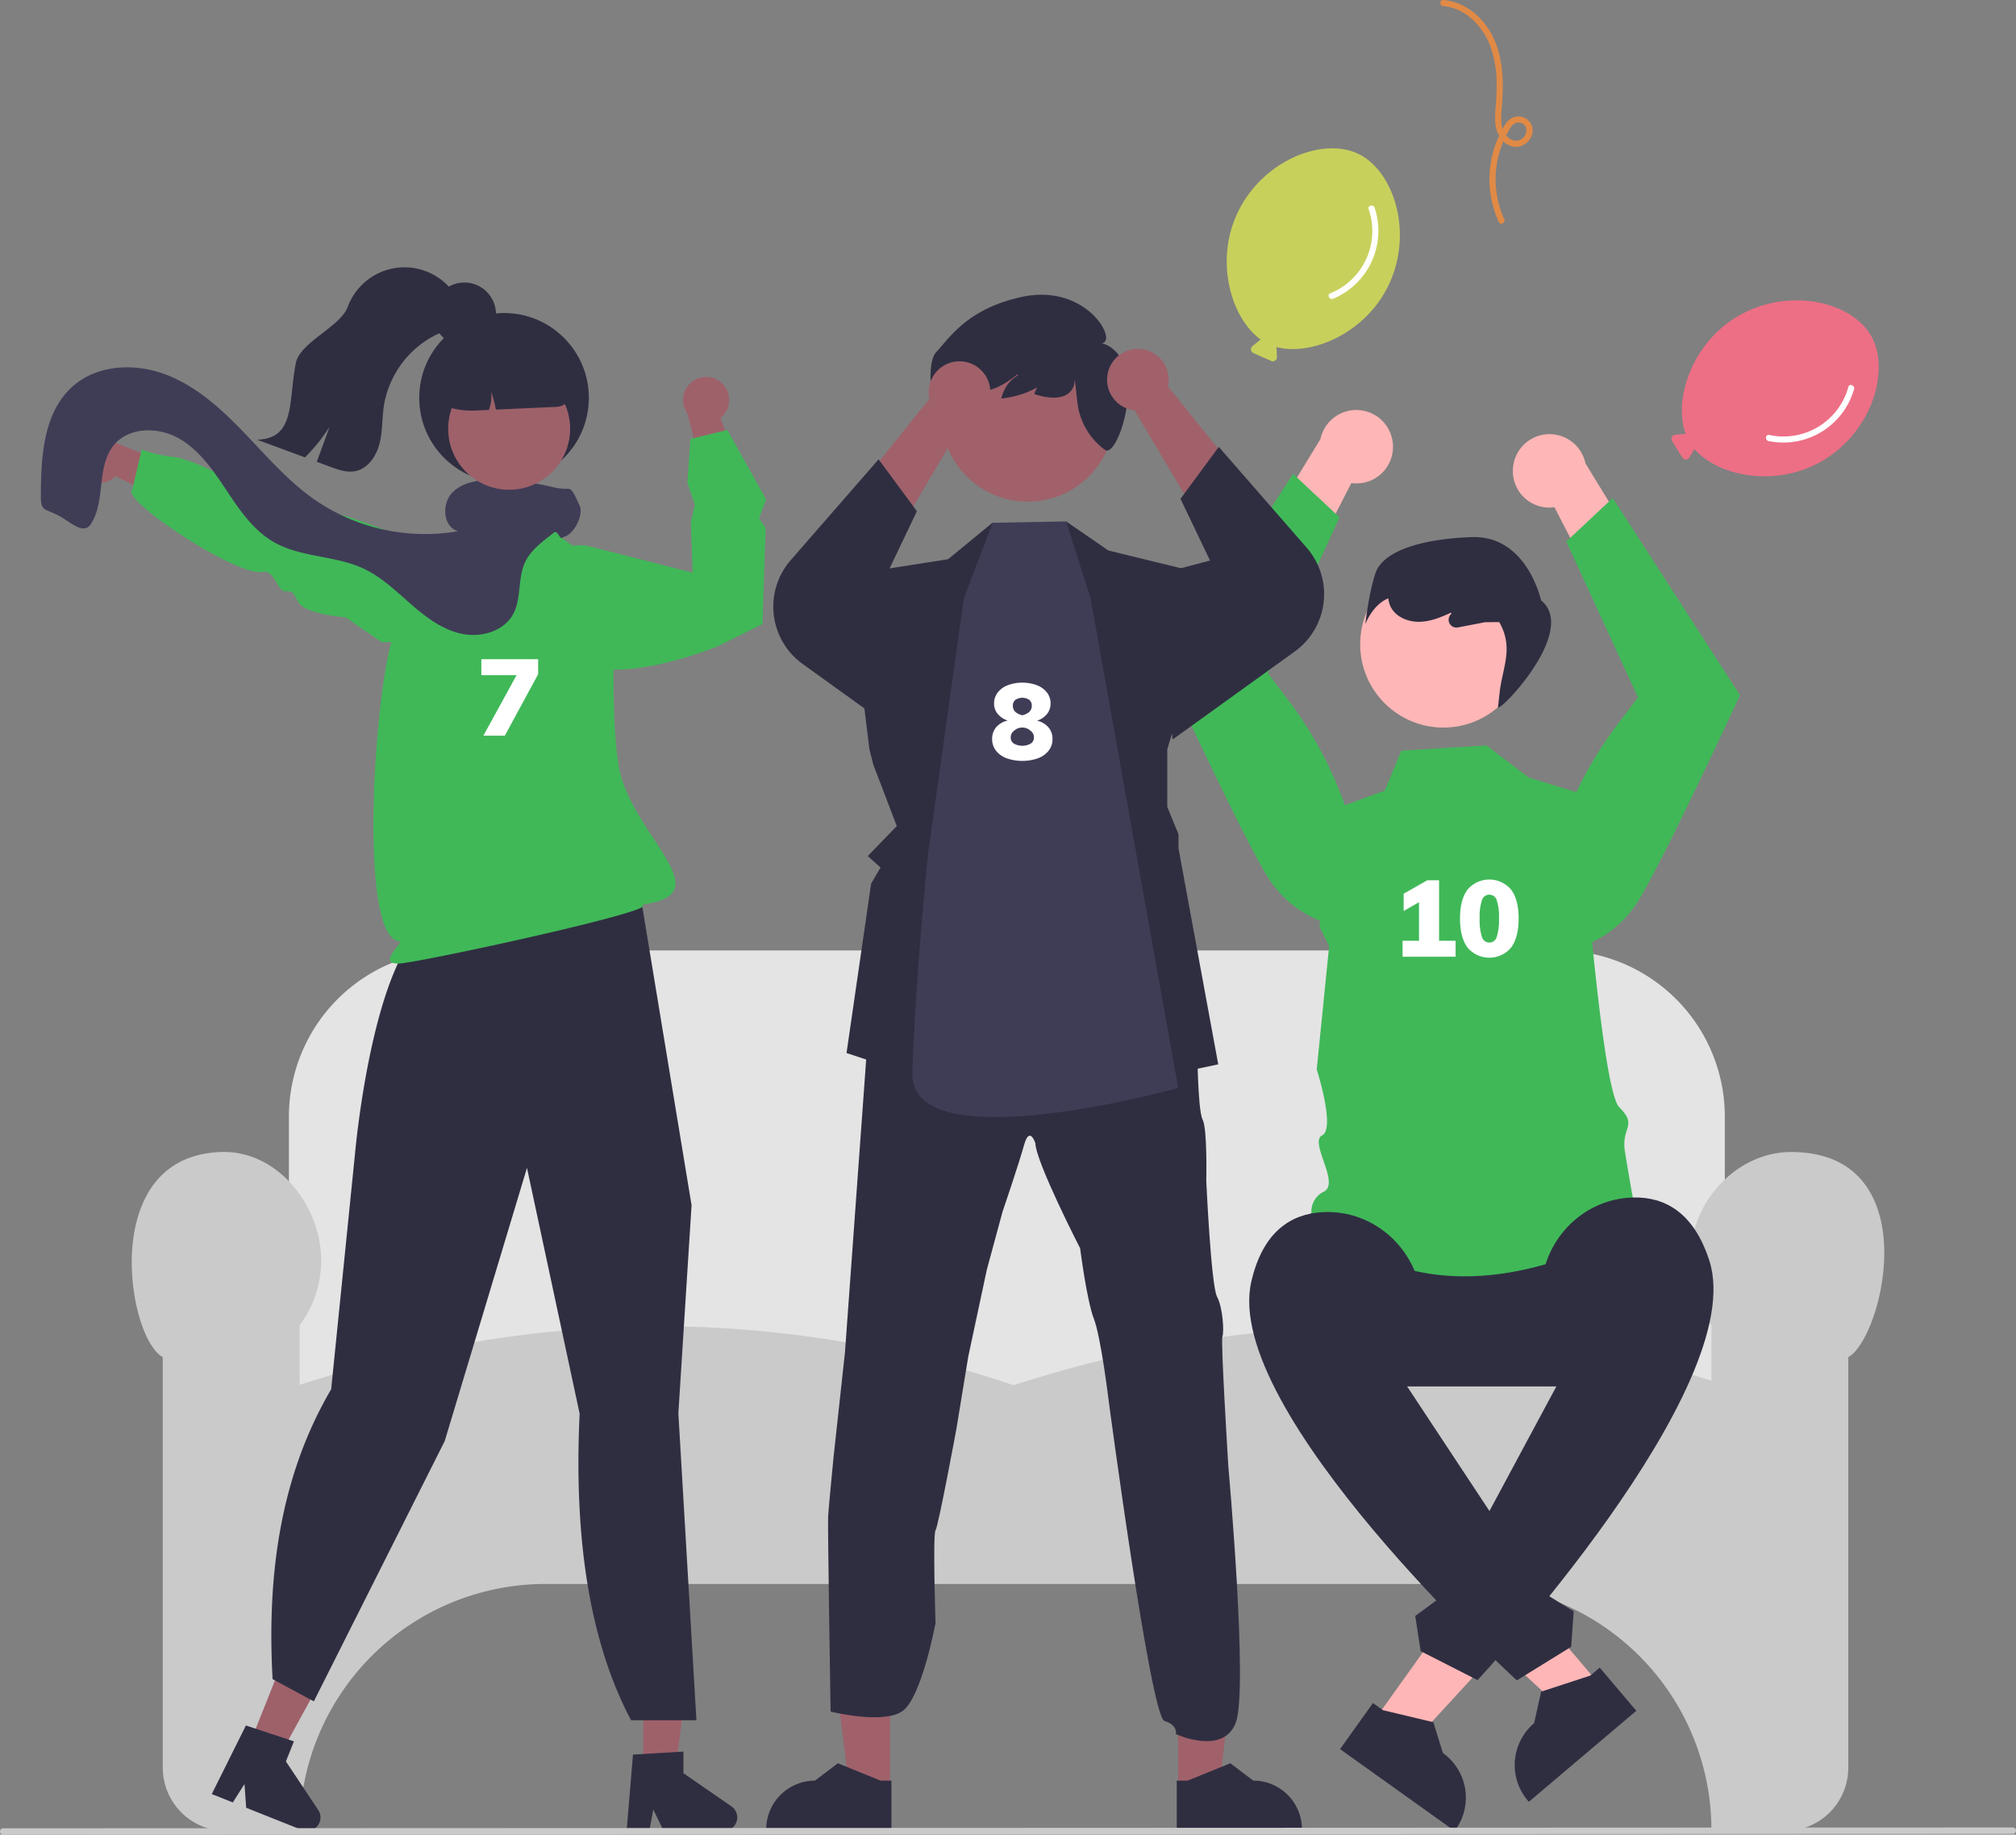 <svg id="undraw_fans_re_cri3" xmlns="http://www.w3.org/2000/svg" width="897.991" height="817.031" viewBox="0 0 897.991 817.031">
  <rect x="0" y="0" width="897.991" height="817.031" fill="#808080" stroke="none"/>
  <path id="Path_400" data-name="Path 400" d="M982.308,731.36H323.578V619.528H333.74V536.289a74.055,74.055,0,0,1,73.971-73.971H899.37a74.055,74.055,0,0,1,73.972,73.971v83.239h8.966Z" transform="translate(-205.05 -39.076)" fill="#e4e4e4"/>
  <path id="Path_401" data-name="Path 401" d="M1009.944,839.77H977.152v-.6a109.514,109.514,0,0,0-109.39-109.39H457.7a109.514,109.514,0,0,0-109.39,109.39v.6H315.518a28.211,28.211,0,0,1-28.179-28.179V628.782c-9.522-5.38-17.267-34.6-12.237-57.933,3.157-14.644,12.271-32.329,37.761-33.424,24.814-1.067,43.232,22.229,44.877,44.653A48.364,48.364,0,0,1,348,615.012h.311v26.079C402.118,623.848,456,615.074,508.479,615.012a490.214,490.214,0,0,1,157.843,26.269c105.665-34.176,210.235-34.841,310.83-1.969v-24.3h.311a48.364,48.364,0,0,1-9.741-32.934c1.8-24.6,21.924-44.628,44.85-44.654h.076c27.035,0,36.6,16.276,39.859,29.937,5.772,24.176-4.825,56-14.384,61.421V811.59A28.211,28.211,0,0,1,1009.944,839.77Z" transform="translate(-214.837 -24.398)" fill="#cacaca"/>
  <path id="Path_402" data-name="Path 402" d="M511.829,651.091,527.658,662.4,578.8,606.726l-23.362-16.687Z" transform="translate(100.071 115.363)" fill="#ffb6b6"/>
  <path id="Path_403" data-name="Path 403" d="M738.371,742.665l4.455,3.183,22.447,5.353,4.27,13.732h0a24.414,24.414,0,0,1,5.673,34.056l-.461.646-51.037-36.459Z" transform="translate(-126.816 15.737)" fill="#2f2e41"/>
  <path id="Path_404" data-name="Path 404" d="M851.675,638.1H735.451a40.879,40.879,0,0,1,0-81.757H851.675a40.879,40.879,0,0,1,0,81.757Z" transform="translate(-132.514 -20.693)" fill="#2f2e41"/>
  <path id="Path_405" data-name="Path 405" d="M791.047,385.962l18.746,14.275,22.608,6.948s9.347,131.472,17.769,139.894.826,8.648,2.519,19.589,5.805,33.367,5.805,33.367c-56.847,30.092-105.855,30.9-145.221-4.313a9.805,9.805,0,0,1,5.35-11.067c7.327-3.888-6.754-22.033-.766-25.066s-2.434-29.352-2.434-29.352l5.525-54.91-4.365-8.777,10.651-53.709,18.483-6.75L753.1,388.3Z" transform="translate(-128.907 -54.005)" fill="#40b858"/>
  <path id="Path_406" data-name="Path 406" d="M788.11,285.885a16.251,16.251,0,0,0,18.528,16.664l26.42,51.353,14.72-26.153-27.346-44.756a16.339,16.339,0,0,0-32.322,2.892Z" transform="translate(-114.228 -76.674)" fill="#ffb6b6"/>
  <path id="Path_407" data-name="Path 407" d="M830.289,293.8l56.667,87.828-.187.4c-.214.463-13.046,28.177-25.48,53.562-1.915,3.909-3.82,7.763-5.668,11.454q-1.2,2.389-2.358,4.679c-5.222,10.3-9.785,18.805-12.509,22.847a47.967,47.967,0,0,1-25.417,19.282l-.262.067-.25-.1a24.342,24.342,0,0,1-14.486-26.777,172.42,172.42,0,0,1,31.993-72.334l9.187-12.109-31.925-69.408Z" transform="translate(-111.912 -72.024)" fill="#40b858"/>
  <path id="Path_408" data-name="Path 408" d="M753.191,276.885a16.251,16.251,0,0,1-18.527,16.664L708.244,344.9l-14.72-26.152,27.346-44.756a16.339,16.339,0,0,1,32.322,2.892Z" transform="translate(-132.719 -78.434)" fill="#ffb6b6"/>
  <path id="Path_409" data-name="Path 409" d="M715.484,284.8l-56.667,87.828.187.4c.214.463,13.046,28.177,25.48,53.562,1.915,3.909,3.82,7.763,5.669,11.454q1.2,2.389,2.357,4.679c5.222,10.3,9.785,18.805,12.509,22.847a47.966,47.966,0,0,0,25.418,19.282l.262.068.25-.1a24.342,24.342,0,0,0,14.486-26.777,172.417,172.417,0,0,0-31.993-72.333L704.254,373.6l31.925-69.408Z" transform="translate(-139.505 -73.784)" fill="#40b858"/>
  <circle id="Ellipse_96" data-name="Ellipse 96" cx="37.081" cy="37.081" r="37.081" transform="translate(605.866 249.85)" fill="#ffb6b6"/>
  <path id="Path_410" data-name="Path 410" d="M737.72,324.253c3.05-8.872,18.23-15.025,42.84-15.881s30.852,28.146,30.852,28.146c16.429,13.327-17.543,49.008-19.186,47.723l.739-6.7c1.224-11.1,6.424-19.768-.189-31.34l-6.35.073-12.043,2.316a3.484,3.484,0,0,1-2.96-6.036l.11-.1-.274-.424c-4.243,1.946-8.615,3.751-13.253,4.024-5.218.307-10.923-1.77-13.423-6.361a10.687,10.687,0,0,1-1.2-4.067c-7.037,2.811-10.254,11.486-10.254,11.486S734.671,333.125,737.72,324.253Z" transform="translate(-124.976 -69.178)" fill="#2f2e41"/>
  <path id="Path_411" data-name="Path 411" d="M607.817,637.276l-14.846,12.57-55.549-51.278,21.909-18.552Z" transform="translate(105.075 113.403)" fill="#ffb6b6"/>
  <path id="Path_412" data-name="Path 412" d="M842.956,748.706l-47.867,40.531-.513-.605a24.415,24.415,0,0,1,2.854-34.407h0l3.126-14.037,21.931-7.18,4.178-3.538Z" transform="translate(-114.092 13.157)" fill="#2f2e41"/>
  <path id="Path_413" data-name="Path 413" d="M754.581,628.915l12.27-26.609c-.138-24.271-20.455-43.983-44.679-42.462-13.49.847-26.123,8.392-31.342,30.818-13.421,57.666,118.263,177.669,118.263,177.669l24.2-14.953,1.115-15.8-13.551-8.352-.012-13.473-12.921-6.129Z" transform="translate(-133.433 -20.024)" fill="#2f2e41"/>
  <path id="Path_414" data-name="Path 414" d="M823.1,622.645l-15.167-22.3c-1.858-24.2,16.769-45.516,41.036-45.992,13.514-.265,26.724,6.216,33.77,28.137,18.117,56.367-103.254,186.792-103.254,186.792L754.14,756.368l-2.41-15.652,12.818-9.438-1.1-13.428,12.374-7.171Z" transform="translate(-121.339 -21.083)" fill="#2f2e41"/>
  <path id="Path_415" data-name="Path 415" d="M770.637,463.12v7.125H747.014V463.12h7.316V445.952l-6.838,3.921v-7.7l10.52-5.978h5.26V463.12Z" transform="translate(-122.261 -44.183)" fill="#fff"/>
  <path id="Path_416" data-name="Path 416" d="M771.785,466.235q-3.371-4.495-3.371-13.007,0-8.368,3.371-12.84a12.723,12.723,0,0,1,19.367,0q3.371,4.472,3.371,12.84,0,8.512-3.371,13.007a12.679,12.679,0,0,1-19.368,0Zm12.983-4.758a24.22,24.22,0,0,0,1-8.249,23.425,23.425,0,0,0-1-8.082,3.432,3.432,0,0,0-6.6,0,23.419,23.419,0,0,0-1,8.082,24.214,24.214,0,0,0,1,8.249,3.423,3.423,0,0,0,6.6,0Z" transform="translate(-118.077 -44.238)" fill="#fff"/>
  <path id="Path_417" data-name="Path 417" d="M335.99,677.638H317.852l-8.63-69.968h26.772Z" transform="translate(60.458 118.81)" fill="#a0616a"/>
  <path id="Path_418" data-name="Path 418" d="M565.7,795.248l-55.782,0v-.706a21.713,21.713,0,0,1,21.71-21.712h0l10.189-7.73,19.011,7.731H565.7Z" transform="translate(-168.617 20.123)" fill="#2f2e41"/>
  <path id="Path_419" data-name="Path 419" d="M438.973,677.638h18.138l8.629-69.968H438.968Z" transform="translate(85.826 118.81)" fill="#a0616a"/>
  <path id="Path_420" data-name="Path 420" d="M662.871,795.248l55.782,0v-.706a21.713,21.713,0,0,0-21.71-21.712h0l-10.189-7.73L667.74,772.83h-4.869Z" transform="translate(-138.713 20.123)" fill="#2f2e41"/>
  <path id="Path_421" data-name="Path 421" d="M532.993,710.508c.268-3.992,2.4-26.072,2.4-26.072l5.1-46.824,8.992-124.121.587-8.125,47.1-9.043,32.194-15.434,38.266,12.232,29.8,11.174s.051,4.783.281,10.561c.306,7.564.842,16.837,2.117,19.248,2.13,4.26,1.594,27.13,1.594,27.13s2.117,46.531,4.783,51.633,3.2,15.727,2.4,17.857,2.666,58.011,2.666,58.011,8.9,98.888,3.318,113.8-26.7,5.144-26.7,5.144,1.02-3.979-5.1-5.855S658.02,659.73,658.02,659.73s-3.469-28.75-6.658-36.99-6.122-31.391-6.122-31.391-19.694-38.317-19.949-46.837c0,0-2.577-7.972-5.013.8s-9.617,29.8-9.617,29.8l-7,25.817-8.24,38.572-5.332,32.475s-7.985,43.1-9.26,44.962,0,41.238,0,41.238-6.174,33.533-14.9,39.388-31.84.093-31.84.093S532.725,714.5,532.993,710.508Z" transform="translate(-164.113 -35.445)" fill="#2f2e41"/>
  <path id="Path_422" data-name="Path 422" d="M327.935,302.468l10.471,27.42L325.485,343.26l5.689,5.089-4.2,7.2-10.945,75.42,60,19.781,20.2-22.021,15.931,22.021L481.6,436l-17.7-96.178v-6.287l-5-12.14v-25.7l22.959-76.507-49.158-12-18.839-12.962-6.1,18.229L381.8,208.441l-.677-13.693-19.86,16.31-26.48,4.147-20.025,3.981-2.551,5.544,5.1-1.109,8.929,72.128Z" transform="translate(61.042 37.975)" fill="#2f2e41"/>
  <path id="Path_423" data-name="Path 423" d="M587.323,336.727l12.813-33.607,32.73-.6,10.861,34.207L682.764,554.8s-119.594,33.3-118.381-6.729c1.275-42.092,7.031-98,7.031-98Z" transform="translate(-157.97 -70.319)" fill="#3f3d56"/>
  <circle id="Ellipse_97" data-name="Ellipse 97" cx="38.556" cy="38.556" r="38.556" transform="translate(419.243 146.288)" fill="#a0616a"/>
  <path id="Path_424" data-name="Path 424" d="M573.618,243.7c6.277-6.832,14.128-19.338,37.909-24.59,29.385-6.489,43.271,20.056,35.86,20.492,21.669,6.562,7.749,51.4,1.537,47.643a1.817,1.817,0,0,1-.154-.12A30.523,30.523,0,0,1,636.58,266.3L635.4,255.689c-.168,8.634-8.993,9.776-18.008,6.6a11.31,11.31,0,0,1,7.99-7.868c-5.514,5.087-12.692,8.726-22.72,9.886,1.231-4.764,3.683-8.271,7.521-10.349l-.356-.35c-3.674,2.8-7.5,5.483-11.92,6.749-4.97,1.424-10.924.654-14.329-3.236a10.571,10.571,0,0,1-2.037-3.665c.736,6.838-3.85,14.643-7.413,13.3C571.167,266.178,569.44,248.249,573.618,243.7Z" transform="translate(-156.649 -86.827)" fill="#2f2e41"/>
  <path id="Path_425" data-name="Path 425" d="M649.126,265.6,684.191,324.6l25.917-12.241s-44.659-55.778-46.082-57.383a13.723,13.723,0,1,0-14.9,10.63Z" transform="translate(-143.787 -82.886)" fill="#a0616a"/>
  <path id="Path_426" data-name="Path 426" d="M662.768,405.068l54.42-39.2a31.451,31.451,0,0,0,5.324-46.186l-39.165-44.927-17.062,23.12,13.151,27.5-25.464,6.714Z" transform="translate(-140.452 -75.748)" fill="#2f2e41"/>
  <path id="Path_427" data-name="Path 427" d="M593.174,270.243l-35.065,58.993L532.191,317s44.659-55.778,46.081-57.383a13.723,13.723,0,1,1,14.9,10.63Z" transform="translate(-164.262 -81.98)" fill="#a0616a"/>
  <path id="Path_428" data-name="Path 428" d="M580.037,409.706l-54.42-39.2a31.451,31.451,0,0,1-5.324-46.186l39.165-44.927,17.062,23.12-13.151,27.5,25.464,6.715Z" transform="translate(-168.103 -74.842)" fill="#2f2e41"/>
  <path id="Path_429" data-name="Path 429" d="M619.153,382.466a7.7,7.7,0,0,1,1.817,5.213,8.205,8.205,0,0,1-1.722,5.212,10.8,10.8,0,0,1-4.758,3.371,21.245,21.245,0,0,1-13.915,0,10.8,10.8,0,0,1-4.758-3.371,8.205,8.205,0,0,1-1.722-5.212,7.851,7.851,0,0,1,1.817-5.284,9.487,9.487,0,0,1,5.117-2.942,9.534,9.534,0,0,1-4.448-2.941,7.129,7.129,0,0,1-1.626-4.662,7.753,7.753,0,0,1,1.65-4.926,10.434,10.434,0,0,1,4.5-3.228,18.969,18.969,0,0,1,12.864,0,10.436,10.436,0,0,1,4.5,3.228,7.752,7.752,0,0,1,1.65,4.926,7.322,7.322,0,0,1-1.65,4.758,8.947,8.947,0,0,1-4.376,2.893,9.8,9.8,0,0,1,5.069,2.965Zm-7.891,7.269a3.127,3.127,0,0,0,1.434-2.773,3.492,3.492,0,0,0-1.386-2.869,5.428,5.428,0,0,0-7.556,0,3.489,3.489,0,0,0-1.386,2.869,3.127,3.127,0,0,0,1.434,2.773,7.75,7.75,0,0,0,7.46,0ZM604.5,370.2a3.168,3.168,0,0,0-1.172,2.7q0,3.157,4.208,4.208,4.207-1.051,4.208-4.208a3.169,3.169,0,0,0-1.172-2.7A5.653,5.653,0,0,0,604.5,370.2Z" transform="translate(-152.16 -58.578)" fill="#fff"/>
  <path id="Path_430" data-name="Path 430" d="M254.809,286.971a10.208,10.208,0,0,0,15.571,1.6L302.8,304.857l-2.208-18.721-30.443-12.6a10.264,10.264,0,0,0-15.334,13.43Z" transform="translate(-218.847 -76.501)" fill="#9e616a"/>
  <path id="Path_431" data-name="Path 431" d="M384.93,361.593l-16.14-11.131s-18.482-1.253-21.262-7.129-3.248-3.9-6.211-4.6-4.492-9.547-9.46-8.5c-11.176,2.347-63.735-32.382-58.063-36.723l4.217-17.78A57.254,57.254,0,0,0,291.839,279c7.149.652,23.991,8.82,26.486,11.5s6.914,1.64,12.841,3.045,8,10.939,17.83,8.4c13.831-3.569,85.483,30.416,93.235,33.588,8.508,3.482,14.449,13.86,14.449,13.86l-2.343,9.878Z" transform="translate(-214.867 -75.558)" fill="#40b858"/>
  <path id="Path_432" data-name="Path 432" d="M239.681,670.51h14.066l6.694-54.256H239.68Z" transform="translate(46.862 120.488)" fill="#9e616a"/>
  <path id="Path_433" data-name="Path 433" d="M460.738,762.092l22.473-1.341v9.628l21.366,14.756A6.014,6.014,0,0,1,501.16,796.1H474.4l-4.612-9.524-1.8,9.524H457.9Z" transform="translate(-178.787 19.273)" fill="#2f2e41"/>
  <path id="Path_434" data-name="Path 434" d="M92.211,659.885l13.069,5.2,26.286-47.934-19.288-7.677Z" transform="translate(18.029 119.163)" fill="#9e616a"/>
  <path id="Path_435" data-name="Path 435" d="M318.546,751.028l21.376,7.065-3.561,8.946,14.393,21.612a6.014,6.014,0,0,1-7.23,8.922l-24.858-9.9-.762-10.554-5.2,8.183-9.372-3.731Z" transform="translate(-209.008 17.372)" fill="#2f2e41"/>
  <path id="Path_436" data-name="Path 436" d="M462.855,676.46,439.4,567,402.77,688.62l-58,115.331-.307.612-18.372-9.892c-2.593-46.829,3.565-90.712,26.088-129.085l10.665-105.323c.327-3.6,8.282-88.087,33.473-103.069l7.378-16.822,73.375-18.122.267.3a56.1,56.1,0,0,1,13.441,28.174L512.7,583.548l.012.074-5.879,92.66,8.041,136.7h-29.1Q458.782,762.18,462.855,676.46Z" transform="translate(-204.667 -46.91)" fill="#2f2e41"/>
  <path id="Path_437" data-name="Path 437" d="M496.031,251.306a10.208,10.208,0,0,1-.415,15.647l11.982,34.24-18.282-4.6-8.575-31.81a10.264,10.264,0,0,1,15.29-13.48Z" transform="translate(-174.678 -80.844)" fill="#9e616a"/>
  <path id="Path_438" data-name="Path 438" d="M374.631,502.189c-1.976,0-3.1-.387-3.533-1.218-.638-1.22.469-2.813,1.75-4.659.894-1.286,3.5-3.843,2.22-4-19.465-2.377-10.121-122.384-1.685-138.247,1.714-3.223-.1-8.168,1.831-13.638,5.272-14.938,12.469-19.529,26.806-28.673q1.746-1.114,3.635-2.326c1.63-1.047,1.539-4.52,1.443-8.2-.106-4.087-.217-8.314,1.785-10.955l.13-.172.21-.049c4.843-1.12,21.131-3.2,30.777.015l.133.045.1.1c2.291,2.291,2.5,6.73,2.7,11.022.165,3.524.322,6.851,1.618,8.3,9.911,11.047,21.152,10.832,21.266,10.83l.557-.016.055.554c6.949,13.226,1.508,62.344,6.338,92.855,4.907,31,46.813,57.384,10.93,62.069a.777.777,0,0,1,.025.805C481.556,480.678,382.079,502.189,374.631,502.189ZM482.7,476.473Z" transform="translate(-197.23 -73.089)" fill="#40b858"/>
  <path id="Path_439" data-name="Path 439" d="M525.047,354.931l-19.917,9.879c-38.378,14.742-58.435,11.151-68.512,5.547-10.752-5.98-12.616-15.148-12.689-15.535l-.006-.187,2.457-19.461a17.58,17.58,0,0,1,21.776-14.834L493.976,332l-.836-22.242,1.812-8.009-3.343-9.735,1.37-19.551,16.436-4.023,17.24,30.88-3.1,8.523,2.918,4.243-.006.2Z" transform="translate(-185.431 -76.982)" fill="#40b858"/>
  <path id="Path_440" data-name="Path 440" d="M429.071,353.838v6.7l-14.824,27.353h-9.564l14.776-26.923H403.774v-7.125Z" transform="translate(-189.37 -60.286)" fill="#fff"/>
  <path id="Path_441" data-name="Path 441" d="M1121,791.865l-895.144.367a1.423,1.423,0,1,1,0-2.847L1121,789.018a1.423,1.423,0,1,1,0,2.847Z" transform="translate(-224.434 24.8)" fill="#cacaca"/>
  <path id="Path_442" data-name="Path 442" d="M753.729,224.186c11.012-23.413,2.1-50.783-13.811-58.267s-42.677,3.106-53.689,26.52c-10.193,21.672-2.6,47.055,10.469,56.3a1.793,1.793,0,0,0-.6.313l-3.14,2.586a1.82,1.82,0,0,0,.418,3.067l7.92,3.52a1.819,1.819,0,0,0,2.556-1.745l-.185-4.064a1.791,1.791,0,0,0-.078-.417C719.057,256.253,743.514,245.9,753.729,224.186Z" transform="translate(-135.069 -97.491)" fill="#c8d05c"/>
  <path id="Path_443" data-name="Path 443" d="M737.291,186.44a29.932,29.932,0,0,1-17.1,37.51c-1.621.674-.327,3.079,1.283,2.409a32.729,32.729,0,0,0,18.479-40.516C739.4,184.19,736.737,184.775,737.291,186.44Z" transform="translate(-127.651 -93.324)" fill="#fff"/>
  <path id="Path_444" data-name="Path 444" d="M914.537,291.564c22.282-13.151,30.325-40.789,21.387-55.932s-37.021-21.458-59.3-8.307C856,239.5,847.982,264.752,853.578,279.752a1.8,1.8,0,0,0-.676-.082l-4.051.37a1.819,1.819,0,0,0-1.381,2.77l4.564,7.368a1.819,1.819,0,0,0,3.1,0l2.135-3.463a1.816,1.816,0,0,0,.17-.388C867.829,298.548,893.867,303.764,914.537,291.564Z" transform="translate(-102.673 -86.418)" fill="#ed6f85"/>
  <path id="Path_445" data-name="Path 445" d="M919.1,252.571a29.932,29.932,0,0,1-35.248,21.376c-1.719-.355-2,2.36-.3,2.713a32.729,32.729,0,0,0,38.081-23.083C922.115,251.9,919.581,250.882,919.1,252.571Z" transform="translate(-95.789 -80.255)" fill="#fff"/>
  <path id="Path_446" data-name="Path 446" d="M789.541,205.9a42.937,42.937,0,0,1,1.769-38.993c.957-1.661,1.909-3.673,4.006-3.992a3.559,3.559,0,0,1,3.907,2.1,4.663,4.663,0,0,1-7.705,4.65c-3.976-3.2-3.471-8.841-3.089-13.379.871-10.34.858-21.2-3.542-30.82-4.07-8.9-12.379-16.352-22.414-17.166-1.756-.142-1.855,2.586-.108,2.727,9.952.807,17.74,9.006,21.048,17.98a50.1,50.1,0,0,1,2.748,16.8c.031,2.934-.1,5.868-.33,8.793a48.506,48.506,0,0,0-.267,8.594c.468,4.679,3.3,9.7,8.357,10.443,4.719.7,9.329-4.24,8.052-8.931a6.406,6.406,0,0,0-10.254-3.04c-1.773,1.48-2.925,4.022-3.936,6.053a45.669,45.669,0,0,0-.652,39.466c.749,1.59,3.155.3,2.409-1.283Z" transform="translate(-119.506 -108.294)" fill="#e18a46"/>
  <path id="Path_447" data-name="Path 447" d="M479.494,306.371c-1.028-1.877-2.8-7.245-4.782-7.173a23.673,23.673,0,0,1-6.049-.514c-.215-.036-.43-.084-.634-.132a112.946,112.946,0,0,0-25.62-3.347c-6.97-.1-14.621.741-19.487,5.726S418.773,316.2,425.48,318.1a86.471,86.471,0,0,1-64.128-14.215c-11.871-8.345-21.388-19.523-31.454-29.972s-21.161-20.515-34.73-25.632-30.187-4.411-41.126,5.141c-13.342,11.644-14.37,31.681-14.382,49.387-.012,6.623,2.056,5.224,7.9,8.345,5.428,2.893,11.13,8.847,14.442,3.67s3.9-11.573,4.579-17.682,1.662-12.541,5.535-17.311c6.659-8.2,19.774-8.285,28.967-3.084s15.374,14.3,21.22,23.1,12.015,17.909,21.2,23.145c12.063,6.874,27.21,5.858,39.8,11.716,8,3.73,14.466,9.982,21.1,15.781s13.928,11.381,22.548,13.258,18.829-.956,23.061-8.691c3.814-6.994,1.949-15.948,5.344-23.169,2.618-5.571,7.962-9.265,12.78-13.115,1.985-1.59,2.5,3.885,4.184,1.949C477.186,319.748,481.753,310.5,479.494,306.371Z" transform="translate(-221.457 -81.541)" fill="#3f3d56"/>
  <circle id="Ellipse_98" data-name="Ellipse 98" cx="37.776" cy="37.776" r="37.776" transform="translate(186.739 139.386)" fill="#2f2e41"/>
  <circle id="Ellipse_99" data-name="Ellipse 99" cx="27.148" cy="27.148" r="27.148" transform="matrix(1, -0.028, 0.028, 1, 198.881, 164.552)" fill="#9e616a"/>
  <path id="Path_448" data-name="Path 448" d="M420.31,233.36l-11.005.312a26.194,26.194,0,0,0-25.422,26.895l.007.244.2.126a34.733,34.733,0,0,0,20.211,5.75l.619-.018,6.081-.275A16.8,16.8,0,0,0,412,258.11a55.879,55.879,0,0,1,2.144,8.139l27.284-1.242a6.093,6.093,0,0,0,5.79-6.234A26.194,26.194,0,0,0,420.31,233.36Z" transform="translate(-193.261 -83.843)" fill="#2f2e41"/>
  <path id="Path_449" data-name="Path 449" d="M410.829,231.529c-2.484,3.063-6.472,4.339-10.056,6a43,43,0,0,0-24.082,32.11c-.844,5.625-.549,11.414-1.979,16.915s-5.168,10.963-10.738,12.069c-3.769.754-7.607-.6-11.21-1.943q-2.972-1.1-5.945-2.205,2.847-7.778,5.685-15.556a77.98,77.98,0,0,1-10.975,13.6q-10.652-3.948-21.323-7.9c17.306-.425,13.877-17.139,17.271-34.1,1.865-9.322,19.808-16.106,23.111-25.019a26.967,26.967,0,0,1,48.825-3.841C413.007,222.977,413.266,228.5,410.829,231.529Z" transform="translate(-205.709 -88.824)" fill="#2f2e41"/>
  <circle id="Ellipse_100" data-name="Ellipse 100" cx="14.067" cy="14.067" r="14.067" transform="translate(192.783 125.806)" fill="#2f2e41"/>
</svg>
